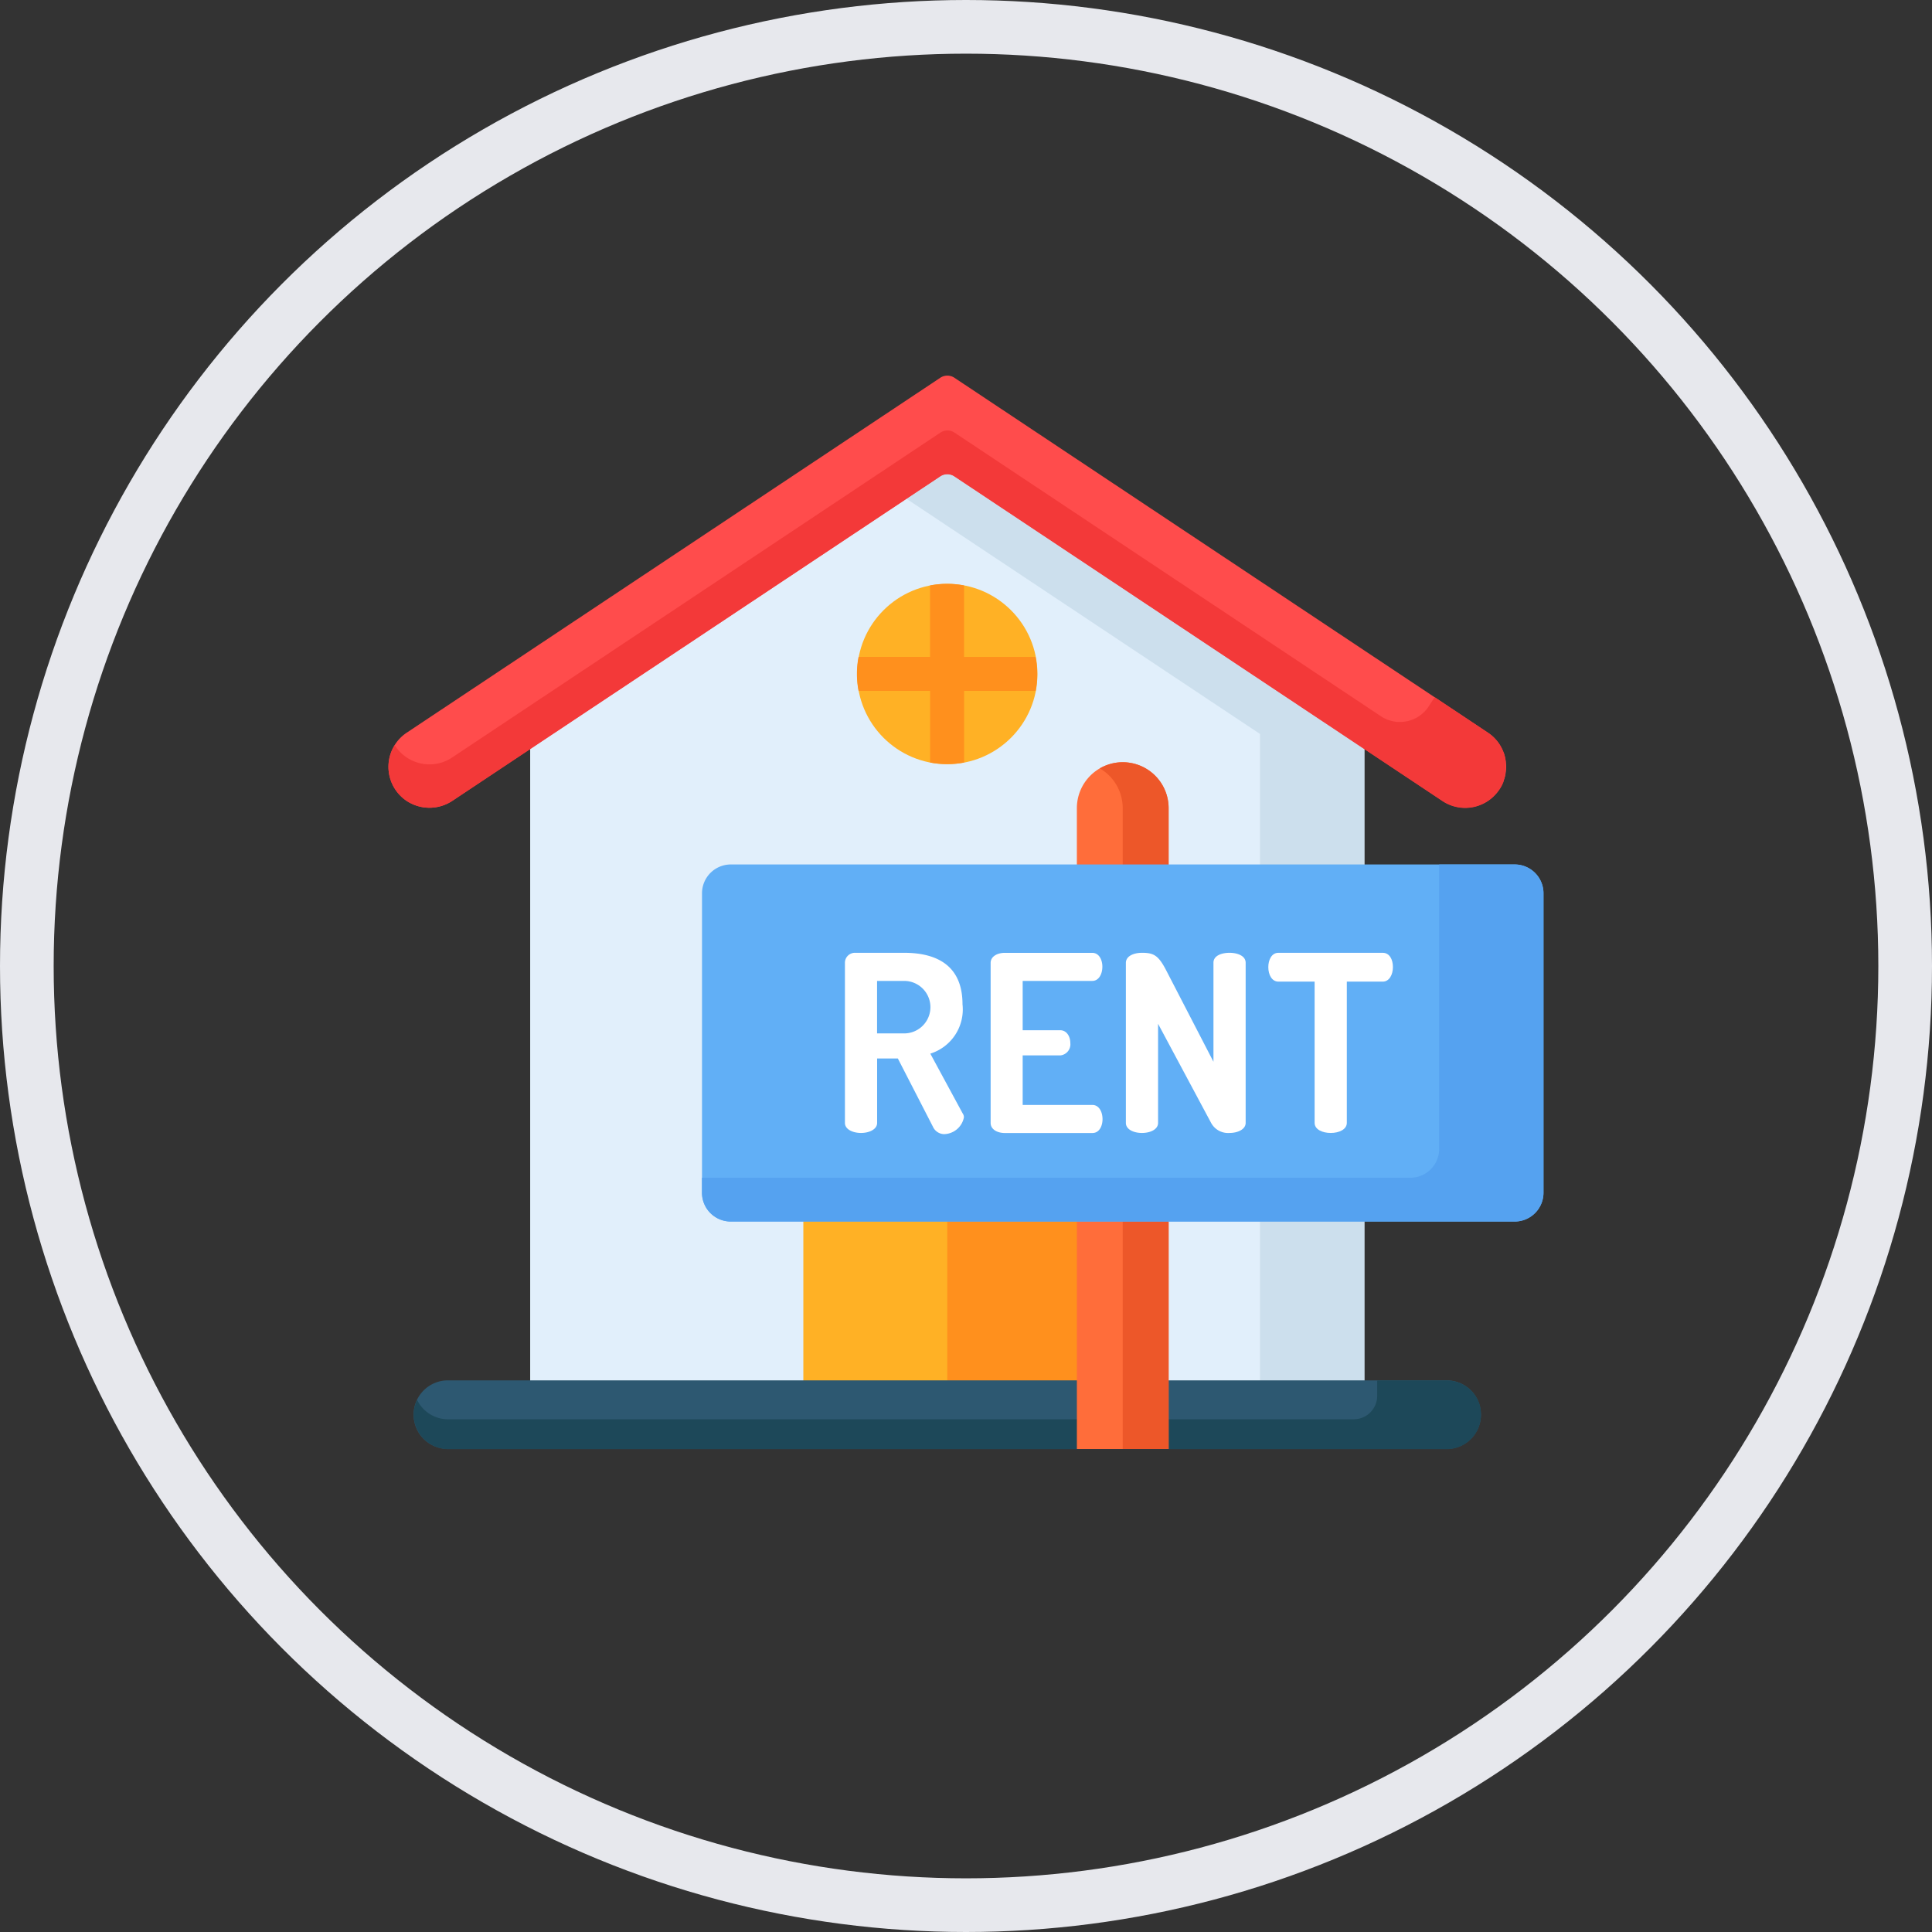 <svg xmlns="http://www.w3.org/2000/svg" width="36" height="36" viewBox="0 0 36 36">
  <rect x="0" y="0" width="36" height="36" fill="#333333" stroke="none"/>
  <g id="Rent" transform="translate(-32 -1054)">
    <g id="Ellipse_297" data-name="Ellipse 297" transform="translate(32 1054)" fill="none" stroke="#e7e8ed" stroke-width="1">
      <circle cx="18" cy="18" r="18" stroke="none"/>
      <circle cx="18" cy="18" r="17.5" fill="none"/>
    </g>
    <g id="Rent-2" data-name="Rent" transform="translate(39.239 1042.895)">
      <path id="Path_8983" data-name="Path 8983" d="M78.334,39.41l-7.771-5.17-7.771,5.17V52.734H78.337V39.41Z" transform="translate(-60.152 -15.457)" fill="#e1effb"/>
      <path id="Path_8984" data-name="Path 8984" d="M219.089,39.41l-7.771-5.17L209.723,35.3l7.423,4.938h0v12.5h1.944V39.41Z" transform="translate(-200.907 -15.457)" fill="#ccdfed"/>
      <path id="Path_8985" data-name="Path 8985" d="M1.186,26.028l9.095-6.05a.237.237,0,0,1,.263,0l9.095,6.05a.763.763,0,0,0,.846,0h0a.763.763,0,0,0,0-1.271l-9.94-6.613a.237.237,0,0,0-.263,0L.34,24.757a.763.763,0,0,0,0,1.271h0A.763.763,0,0,0,1.186,26.028Z" transform="translate(0 0)" fill="#ff4c4c"/>
      <circle id="Ellipse_299" data-name="Ellipse 299" cx="1.68" cy="1.68" r="1.68" transform="translate(8.732 21.984)" fill="#ffb125"/>
      <path id="Path_8986" data-name="Path 8986" d="M211.1,112.07a1.686,1.686,0,0,0-.031-.318h-1.332V110.42a1.675,1.675,0,0,0-.634,0v1.331h-1.332a1.674,1.674,0,0,0,0,.634h1.333v1.334a1.675,1.675,0,0,0,.634,0v-1.334h1.333A1.694,1.694,0,0,0,211.1,112.07Z" transform="translate(-199.012 -88.406)" fill="#ff901d"/>
      <rect id="Rectangle_4095" data-name="Rectangle 4095" width="5.365" height="8.093" transform="translate(7.73 30.011)" fill="#ffb125"/>
      <rect id="Rectangle_4096" data-name="Rectangle 4096" width="2.683" height="8.093" transform="translate(10.412 30.011)" fill="#ff901d"/>
      <path id="Path_8987" data-name="Path 8987" d="M30.388,463.474H11.778a.639.639,0,0,0-.639.639h0a.639.639,0,0,0,.639.639h18.61a.639.639,0,0,0,.639-.639h0A.639.639,0,0,0,30.388,463.474Z" transform="translate(-10.671 -426.648)" fill="#2d5871"/>
      <path id="Path_8988" data-name="Path 8988" d="M20.785,48.928c0-.014.01-.028.014-.042s0-.016.006-.024.007-.029.01-.043,0-.016,0-.024.006-.037.007-.056,0-.037,0-.056,0-.016,0-.023,0-.031,0-.047,0-.015,0-.023,0-.032-.006-.047,0-.014,0-.022-.007-.032-.011-.048l-.006-.021c0-.016-.01-.032-.016-.047l-.008-.02c-.006-.016-.013-.031-.02-.046l-.009-.018q-.012-.023-.025-.045l-.005-.009h0a.758.758,0,0,0-.224-.23l-.993-.661-.111.171a.64.64,0,0,1-.891.184l-7.945-5.285a.237.237,0,0,0-.263,0L1.191,48.5a.763.763,0,0,1-.846,0h0a.761.761,0,0,1-.224-.23.764.764,0,0,0,.225,1.042.78.78,0,0,0,.861-.011l9.079-6.039a.237.237,0,0,1,.263,0l9.095,6.05a.763.763,0,0,0,.846,0c.02-.013.038-.027.056-.041l.018-.015.033-.03.019-.019q.019-.02.037-.041h0a.749.749,0,0,0,.1-.148l0,0,.008-.017c.006-.014.012-.027.018-.041Z" transform="translate(-0.005 -23.28)" fill="#f33939"/>
      <path id="Path_8989" data-name="Path 8989" d="M31.023,464.041s0-.009,0-.014-.006-.038-.01-.057l0-.01a.624.624,0,0,0-.018-.06v0a.642.642,0,0,0-.026-.063h0a.639.639,0,0,0-.575-.361h-1.3v.285a.437.437,0,0,1-.437.437H11.779a.639.639,0,0,1-.575-.361.635.635,0,0,0-.059.358.651.651,0,0,0,.652.56H30.388a.638.638,0,0,0,.635-.71Z" transform="translate(-10.671 -426.647)" fill="#1d4859"/>
      <path id="Path_8990" data-name="Path 8990" d="M306.859,202.248h-1.71V190.306a.855.855,0,0,1,.855-.855h0a.855.855,0,0,1,.855.855v11.942Z" transform="translate(-292.322 -164.143)" fill="#ff6d3a"/>
      <path id="Path_8991" data-name="Path 8991" d="M315.746,189.451h0a.85.85,0,0,0-.427.115.854.854,0,0,1,.427.74v11.942h.855V190.306A.855.855,0,0,0,315.746,189.451Z" transform="translate(-302.065 -164.143)" fill="#ed5729"/>
      <path id="Path_8992" data-name="Path 8992" d="M154.118,241.436H139.512a.537.537,0,0,1-.537-.537V235.32a.537.537,0,0,1,.537-.537h14.606a.537.537,0,0,1,.537.537V240.9A.537.537,0,0,1,154.118,241.436Z" transform="translate(-133.133 -207.57)" fill="#61aff6"/>
      <path id="Path_8993" data-name="Path 8993" d="M154.118,234.782h-1.407v5.3a.537.537,0,0,1-.537.537h-13.2v.28a.537.537,0,0,0,.537.537h14.606a.537.537,0,0,0,.537-.537v-5.579A.537.537,0,0,0,154.118,234.782Z" transform="translate(-133.133 -207.569)" fill="#55a2f0"/>
      <g id="Group_4270" data-name="Group 4270" transform="translate(8.507 28.859)">
        <path id="Path_8994" data-name="Path 8994" d="M203.964,275.824a.863.863,0,0,0,.6-.919c0-.73-.487-.96-1.089-.96h-.909a.186.186,0,0,0-.193.184v2.985c0,.124.152.188.3.188s.3-.064.3-.188v-1.2h.386l.652,1.268a.235.235,0,0,0,.207.142.386.386,0,0,0,.372-.312.124.124,0,0,0-.023-.074Zm-.487-.377h-.505v-.978h.505a.489.489,0,1,1,0,.978Z" transform="translate(-202.375 -273.945)" fill="#fff"/>
        <path id="Path_8995" data-name="Path 8995" d="M268.732,274.47c.119,0,.188-.124.188-.266,0-.124-.06-.257-.188-.257H267.1c-.133,0-.262.064-.262.188v2.981c0,.124.129.188.262.188h1.635c.129,0,.188-.133.188-.257,0-.142-.069-.266-.188-.266h-1.3v-.923h.7a.208.208,0,0,0,.188-.23c0-.124-.069-.239-.188-.239h-.7v-.919Z" transform="translate(-264.125 -273.946)" fill="#fff"/>
        <path id="Path_8996" data-name="Path 8996" d="M328.857,273.946c-.152,0-.3.055-.3.184v1.846l-.886-1.713c-.142-.271-.23-.317-.446-.317-.152,0-.3.06-.3.188v2.981c0,.124.147.188.3.188s.3-.064.3-.188v-1.846l.988,1.846a.359.359,0,0,0,.344.188c.147,0,.3-.064.3-.188V274.13C329.156,274,329,273.946,328.857,273.946Z" transform="translate(-321.692 -273.946)" fill="#fff"/>
        <path id="Path_8997" data-name="Path 8997" d="M392.1,273.946h-1.943c-.129,0-.188.138-.188.266,0,.147.069.271.188.271h.675v2.632c0,.124.147.188.3.188s.3-.064.3-.188v-2.632h.671c.119,0,.188-.129.188-.271S392.228,273.946,392.1,273.946Z" transform="translate(-382.082 -273.946)" fill="#fff"/>
      </g>
    </g>
  </g>
</svg>
